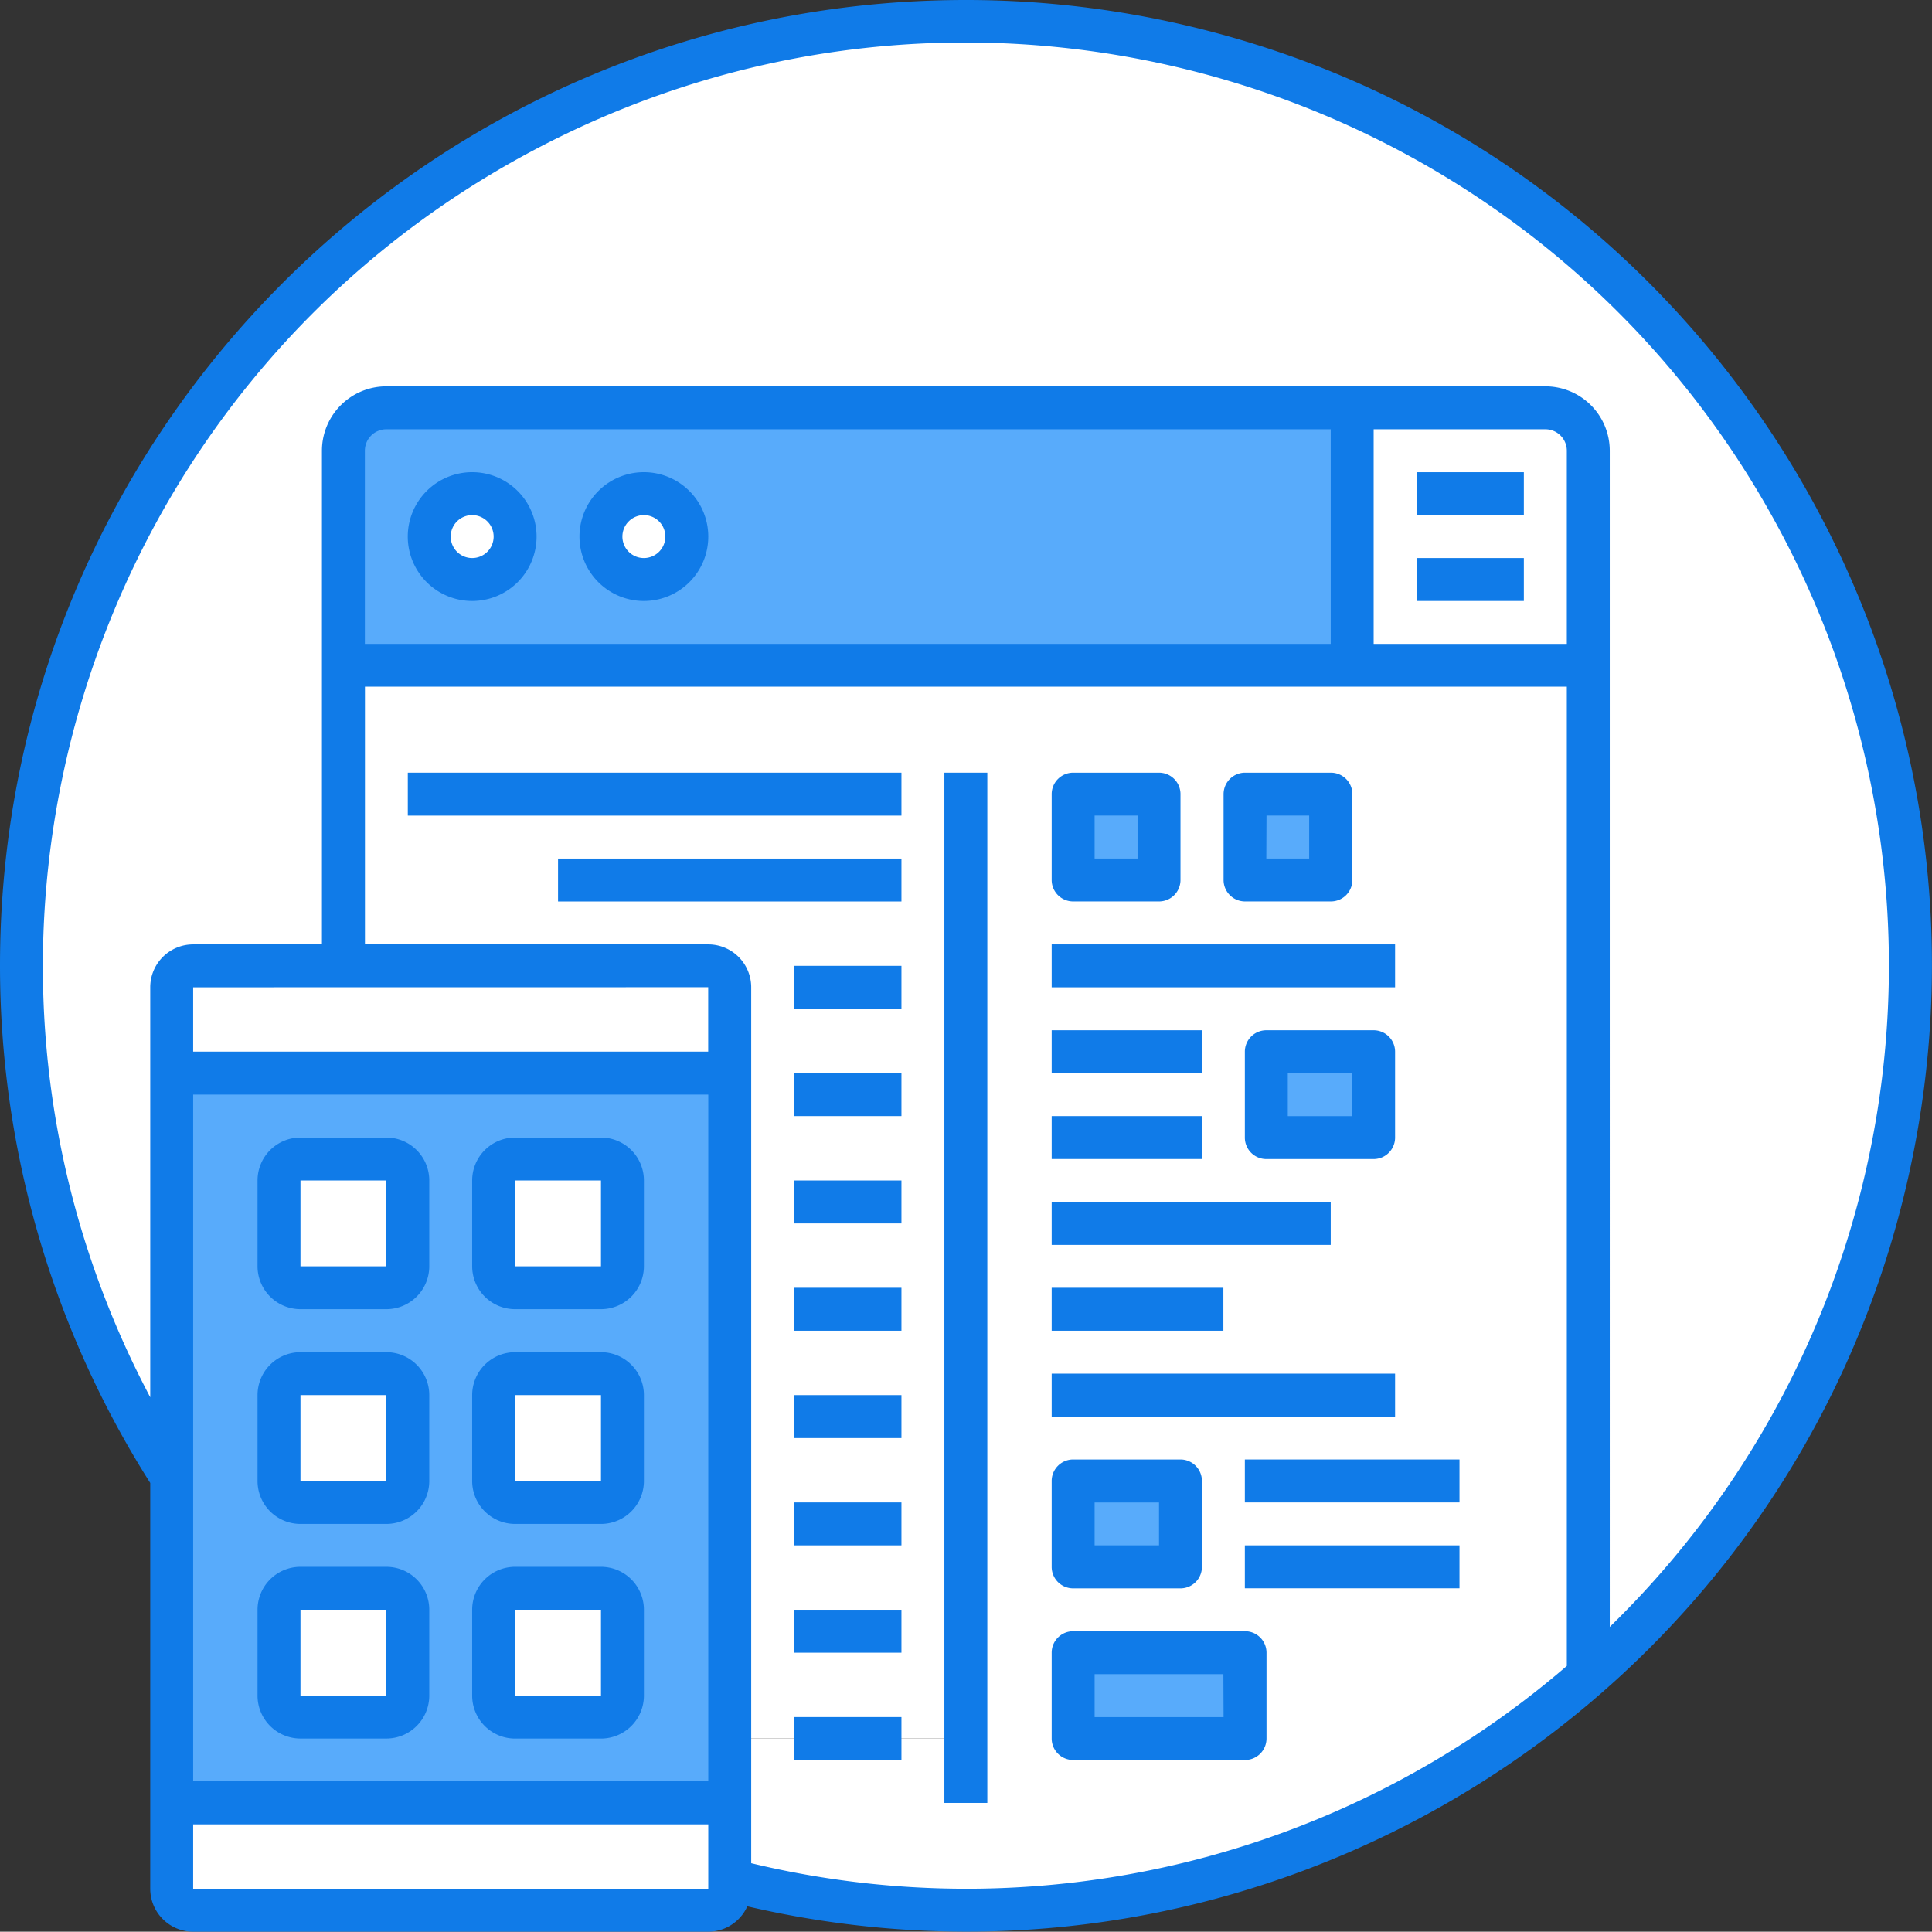 <svg xmlns="http://www.w3.org/2000/svg" viewBox="0 0 512.08 512"><rect x="0" y="0" width="512.08" height="512" fill="#333333" stroke="none"/><defs><style>.cls-1{fill:#fff;}.cls-2{fill:#58abfb;}.cls-3{fill:#107be8;}</style></defs><title>1</title><g id="Слой_2" data-name="Слой 2"><g id="Слой_1-2" data-name="Слой 1"><g id="_5-App_Development" data-name=" 5-App Development"><g id="_Group_" data-name=" Group "><rect class="cls-1" x="130.84" y="307.2" width="34.13" height="34.13" rx="5.69" ry="5.69"/><rect class="cls-1" x="130.84" y="364.09" width="34.13" height="34.13" rx="5.69" ry="5.69"/><rect class="cls-1" x="130.84" y="420.98" width="34.13" height="34.13" rx="5.69" ry="5.69"/><rect class="cls-1" x="73.95" y="420.98" width="34.13" height="34.13" rx="5.69" ry="5.69"/><rect class="cls-1" x="73.95" y="364.09" width="34.13" height="34.13" rx="5.69" ry="5.69"/><rect class="cls-1" x="73.95" y="307.2" width="34.13" height="34.13" rx="5.69" ry="5.69"/><path class="cls-1" d="M193.42,261.69v22.76H45.51V261.69A5.69,5.69,0,0,1,51.2,256H187.73A5.69,5.69,0,0,1,193.42,261.69Z"/><path class="cls-2" d="M45.51,391.45v-107H193.42V477.87H45.51Zm119.47,58V426.67a5.69,5.69,0,0,0-5.69-5.69H136.53a5.69,5.69,0,0,0-5.69,5.69v22.76a5.69,5.69,0,0,0,5.69,5.69h22.76A5.69,5.69,0,0,0,165,449.42Zm0-56.89V369.78a5.69,5.69,0,0,0-5.69-5.69H136.53a5.69,5.69,0,0,0-5.69,5.69v22.76a5.69,5.69,0,0,0,5.69,5.69h22.76A5.69,5.69,0,0,0,165,392.53Zm0-56.89V312.89a5.69,5.69,0,0,0-5.69-5.69H136.53a5.69,5.69,0,0,0-5.69,5.69v22.76a5.69,5.69,0,0,0,5.69,5.69h22.76A5.69,5.69,0,0,0,165,335.64ZM108.09,449.42V426.67A5.69,5.69,0,0,0,102.4,421H79.64A5.69,5.69,0,0,0,74,426.67v22.76a5.69,5.69,0,0,0,5.69,5.69H102.4A5.69,5.69,0,0,0,108.09,449.42Zm0-56.89V369.78a5.69,5.69,0,0,0-5.69-5.69H79.64A5.69,5.69,0,0,0,74,369.78v22.76a5.69,5.69,0,0,0,5.69,5.69H102.4A5.69,5.69,0,0,0,108.09,392.53Zm0-56.89V312.89a5.69,5.69,0,0,0-5.69-5.69H79.64A5.69,5.69,0,0,0,74,312.89v22.76a5.69,5.69,0,0,0,5.69,5.69H102.4A5.69,5.69,0,0,0,108.09,335.64Z"/><path class="cls-1" d="M193.42,498.4v2.22a5.69,5.69,0,0,1-5.69,5.69H51.2a5.69,5.69,0,0,1-5.69-5.69V477.87H193.42Z"/><rect class="cls-2" x="284.44" y="438.04" width="45.51" height="22.76"/><rect class="cls-2" x="284.44" y="392.53" width="28.44" height="22.76"/><rect class="cls-2" x="335.64" y="278.76" width="28.44" height="22.76"/><rect class="cls-2" x="329.95" y="210.49" width="22.76" height="22.76"/><path class="cls-1" d="M256,460.8V210.49H91V176.36H421V443.73l.23.28A250.55,250.55,0,0,1,193.42,498.4V460.8ZM364.09,301.51V278.76H335.64v22.76Zm-11.38-68.27V210.49H330v22.76ZM330,460.8V438H284.44V460.8Zm-17.07-45.51V392.53H284.44v22.76Zm-5.69-182V210.49H284.44v22.76Z"/><rect class="cls-2" x="284.44" y="210.49" width="22.76" height="22.76"/><path class="cls-1" d="M193.42,460.8V261.69a5.69,5.69,0,0,0-5.69-5.69H91V210.49H256V460.8Z"/><circle class="cls-1" cx="170.66" cy="142.22" r="11.38"/><path class="cls-1" d="M421,119.47v56.89H358.4V108.09h51.2A11.41,11.41,0,0,1,421,119.47Z"/><path class="cls-2" d="M358.4,108.09v68.27H91V119.47a11.41,11.41,0,0,1,11.38-11.38ZM182,142.22a11.38,11.38,0,1,0-11.38,11.38A11.38,11.38,0,0,0,182,142.22Zm-45.51,0a11.38,11.38,0,1,0-11.38,11.38A11.38,11.38,0,0,0,136.53,142.22Z"/><circle class="cls-1" cx="125.15" cy="142.22" r="11.38"/><path class="cls-1" d="M421,443.73V119.47a11.41,11.41,0,0,0-11.38-11.38H102.4A11.41,11.41,0,0,0,91,119.47V256H51.2a5.69,5.69,0,0,0-5.69,5.69V391.45c-74.82-116.24-41.24-271.13,75-346s271.13-41.24,346,75A250.31,250.31,0,0,1,421.2,444Z"/><path class="cls-3" d="M256,0C114.64,0,0,114.55,0,255.91A256,256,0,0,0,39.82,393.06V500.62A11.38,11.38,0,0,0,51.2,512H187.73a11.38,11.38,0,0,0,10.35-6.72c137.69,32,275.27-53.65,307.28-191.35S451.71,38.67,314,6.65A256,256,0,0,0,256,0ZM415.29,170.67h-51.2V113.78H409.6a5.69,5.69,0,0,1,5.69,5.69Zm-62.58,0h-256v-51.2a5.69,5.69,0,0,1,5.69-5.69H352.71Zm-165,91v17.07H51.2V261.69ZM51.2,290.13H187.73v182H51.2Zm0,210.49V483.56H187.73v17.07Zm147.91-6.77V261.69a11.38,11.38,0,0,0-11.38-11.38h-91V182H415.29V441.56A243.87,243.87,0,0,1,199.11,493.85Zm227.56-62.63V119.47A17.07,17.07,0,0,0,409.6,102.4H102.4a17.07,17.07,0,0,0-17.07,17.07V250.31H51.2a11.38,11.38,0,0,0-11.38,11.38V370.35C-23.37,250.93,22.21,102.91,141.62,39.72S409.06,22.1,472.25,141.51A244.62,244.62,0,0,1,426.66,431.22Z"/><path class="cls-3" d="M125.15,159.29a17.07,17.07,0,1,0-17.07-17.07A17.07,17.07,0,0,0,125.15,159.29Zm0-22.76a5.69,5.69,0,1,1-5.69,5.69A5.69,5.69,0,0,1,125.15,136.53Z"/><path class="cls-3" d="M170.66,159.29a17.07,17.07,0,1,0-17.07-17.07A17.07,17.07,0,0,0,170.66,159.29Zm0-22.76a5.69,5.69,0,1,1-5.69,5.69A5.69,5.69,0,0,1,170.66,136.53Z"/><rect class="cls-3" x="375.46" y="125.16" width="28.44" height="11.38"/><rect class="cls-3" x="375.46" y="147.91" width="28.44" height="11.38"/><rect class="cls-3" x="250.31" y="204.8" width="11.38" height="273.07"/><path class="cls-3" d="M284.44,238.93H307.2a5.69,5.69,0,0,0,5.69-5.69V210.49a5.69,5.69,0,0,0-5.69-5.69H284.44a5.69,5.69,0,0,0-5.69,5.69v22.76A5.69,5.69,0,0,0,284.44,238.93Zm5.69-22.76h11.38v11.38H290.13Z"/><path class="cls-3" d="M330,238.93h22.76a5.69,5.69,0,0,0,5.69-5.69V210.49a5.69,5.69,0,0,0-5.69-5.69H330a5.69,5.69,0,0,0-5.69,5.69v22.76A5.69,5.69,0,0,0,330,238.93Zm5.69-22.76H347v11.38H335.64Z"/><rect class="cls-3" x="278.75" y="250.31" width="91.02" height="11.38"/><rect class="cls-3" x="278.75" y="273.07" width="39.82" height="11.38"/><rect class="cls-3" x="278.75" y="295.82" width="39.82" height="11.38"/><rect class="cls-3" x="278.75" y="318.58" width="73.96" height="11.38"/><rect class="cls-3" x="278.75" y="341.33" width="45.51" height="11.38"/><path class="cls-3" d="M335.64,273.07a5.69,5.69,0,0,0-5.69,5.69v22.76a5.69,5.69,0,0,0,5.69,5.69h28.44a5.69,5.69,0,0,0,5.69-5.69V278.76a5.69,5.69,0,0,0-5.69-5.69Zm22.76,22.76H341.33V284.44H358.4Z"/><path class="cls-3" d="M284.44,421h28.44a5.69,5.69,0,0,0,5.69-5.69V392.53a5.69,5.69,0,0,0-5.69-5.69H284.44a5.69,5.69,0,0,0-5.69,5.69v22.76A5.69,5.69,0,0,0,284.44,421Zm5.69-22.76H307.2V409.6H290.13Z"/><path class="cls-3" d="M330,432.36H284.44a5.69,5.69,0,0,0-5.69,5.69V460.8a5.69,5.69,0,0,0,5.69,5.69H330a5.69,5.69,0,0,0,5.69-5.69V438A5.69,5.69,0,0,0,330,432.36Zm-5.69,22.76H290.13V443.73h34.13Z"/><rect class="cls-3" x="278.75" y="364.09" width="91.02" height="11.38"/><rect class="cls-3" x="329.95" y="386.84" width="56.89" height="11.38"/><rect class="cls-3" x="329.95" y="409.6" width="56.89" height="11.38"/><path class="cls-3" d="M102.4,301.51H79.64a11.38,11.38,0,0,0-11.38,11.38v22.76A11.38,11.38,0,0,0,79.64,347H102.4a11.38,11.38,0,0,0,11.38-11.38V312.89A11.38,11.38,0,0,0,102.4,301.51Zm0,34.13H79.64V312.89H102.4Z"/><path class="cls-3" d="M159.29,301.51H136.53a11.38,11.38,0,0,0-11.38,11.38v22.76A11.38,11.38,0,0,0,136.53,347h22.76a11.38,11.38,0,0,0,11.38-11.38V312.89A11.38,11.38,0,0,0,159.29,301.51Zm0,34.13H136.53V312.89h22.76Z"/><path class="cls-3" d="M102.4,358.4H79.64a11.38,11.38,0,0,0-11.38,11.38v22.76a11.38,11.38,0,0,0,11.38,11.38H102.4a11.38,11.38,0,0,0,11.38-11.38V369.78A11.38,11.38,0,0,0,102.4,358.4Zm0,34.13H79.64V369.78H102.4Z"/><path class="cls-3" d="M159.29,358.4H136.53a11.38,11.38,0,0,0-11.38,11.38v22.76a11.38,11.38,0,0,0,11.38,11.38h22.76a11.38,11.38,0,0,0,11.38-11.38V369.78A11.38,11.38,0,0,0,159.29,358.4Zm0,34.13H136.53V369.78h22.76Z"/><path class="cls-3" d="M102.4,415.29H79.64a11.38,11.38,0,0,0-11.38,11.38v22.76A11.38,11.38,0,0,0,79.64,460.8H102.4a11.38,11.38,0,0,0,11.38-11.38V426.67A11.38,11.38,0,0,0,102.4,415.29Zm0,34.13H79.64V426.67H102.4Z"/><path class="cls-3" d="M159.29,415.29H136.53a11.38,11.38,0,0,0-11.38,11.38v22.76a11.38,11.38,0,0,0,11.38,11.38h22.76a11.38,11.38,0,0,0,11.38-11.38V426.67A11.38,11.38,0,0,0,159.29,415.29Zm0,34.13H136.53V426.67h22.76Z"/><rect class="cls-3" x="108.09" y="204.8" width="130.84" height="11.38"/><rect class="cls-3" x="147.91" y="227.56" width="91.02" height="11.38"/><rect class="cls-3" x="210.49" y="256" width="28.44" height="11.38"/><rect class="cls-3" x="210.49" y="284.44" width="28.44" height="11.38"/><rect class="cls-3" x="210.49" y="312.89" width="28.44" height="11.38"/><rect class="cls-3" x="210.49" y="341.33" width="28.44" height="11.38"/><rect class="cls-3" x="210.49" y="369.78" width="28.44" height="11.38"/><rect class="cls-3" x="210.49" y="398.22" width="28.44" height="11.38"/><rect class="cls-3" x="210.49" y="426.67" width="28.44" height="11.38"/><rect class="cls-3" x="210.49" y="455.11" width="28.44" height="11.38"/></g></g></g></g></svg>